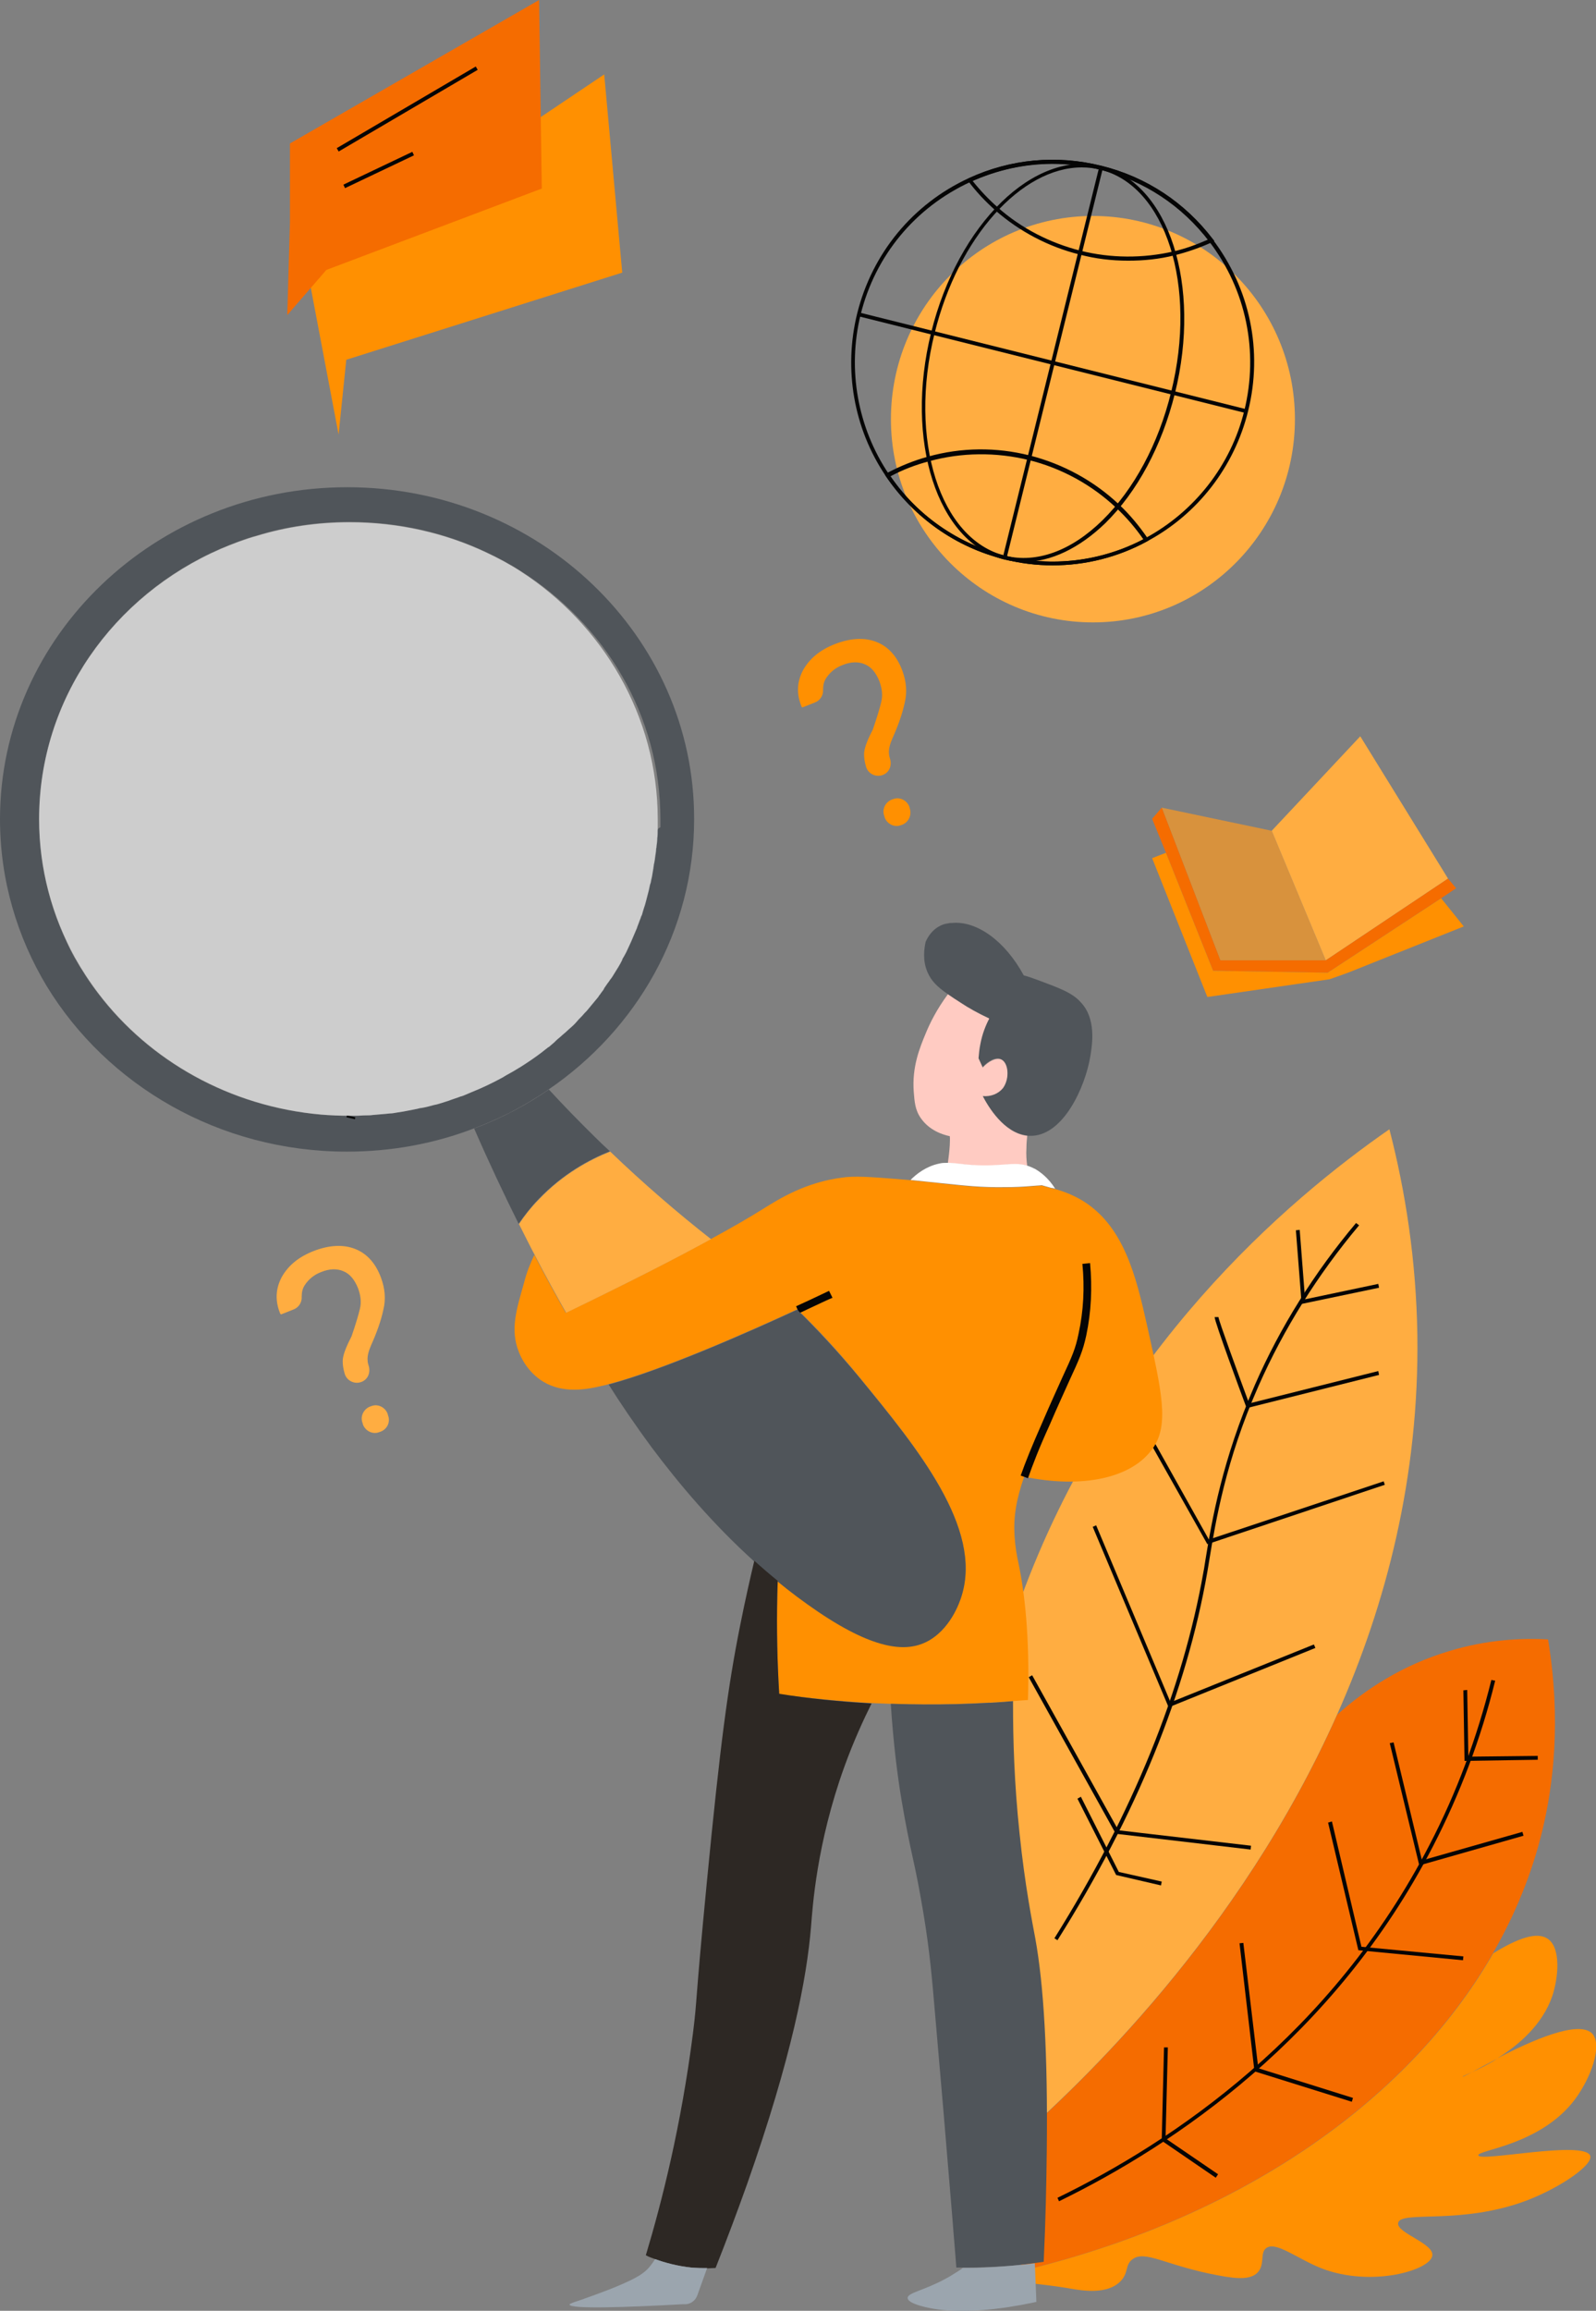 <svg width="150" height="217" viewBox="0 0 150 217" fill="none" xmlns="http://www.w3.org/2000/svg">
<rect x="0" y="0" width="150" height="217" fill="#808080" stroke="none"/>
<path d="M108.463 206.642L104.32 205.374V199.508H104.681V205.121L108.571 206.279L108.463 206.642Z" fill="#050505"/>
<path d="M125.682 160.98C116.497 181.621 101.475 195.816 95.243 201.247L94.558 198.133C95.783 197.988 96.936 197.844 98.017 197.735C95.567 189.515 93.226 181.041 90.992 172.423C91.569 165.905 92.973 158.264 95.927 150.153C104.465 126.76 120.927 112.746 130.582 106.047C132.094 111.877 133.103 118.359 133.211 125.384C133.391 138.674 130.293 150.624 125.682 160.98Z" fill="#FFAD41"/>
<path d="M144.954 171.915C143.981 175.934 142.396 179.809 140.307 183.43C132.094 197.734 115.883 208.525 95.927 213.268L96.143 210.299C96.467 210.263 95.782 207.402 95.242 205.266C95.566 205.266 95.855 205.266 96.143 205.266L95.242 201.282C101.474 195.851 116.496 181.656 125.682 161.015C128.347 158.625 131.842 156.344 136.236 155.04C139.695 153.99 142.901 153.809 145.494 153.954C146.755 161.631 145.963 167.714 144.954 171.915Z" fill="#F56C00"/>
<path d="M138.938 202.405C138.83 201.898 144.774 201.463 148.016 197.154C149.529 195.126 150.646 192.048 149.637 190.962C148.34 189.658 143.909 191.65 140.739 193.279C142.685 192.084 144.954 190.165 145.891 187.449C146.467 185.711 146.719 182.959 145.494 182.09C144.738 181.547 143.333 181.583 140.343 183.43C132.13 197.733 115.919 208.524 95.963 213.268L95.891 214.318C97.728 214.499 99.241 214.68 100.502 214.898C101.726 215.115 104.068 215.513 105.329 214.21C106.085 213.413 105.725 212.725 106.409 212.182C107.598 211.24 109.579 212.761 114.443 213.666C116.496 214.065 117.577 214.029 118.189 213.413C118.909 212.653 118.405 211.602 118.981 211.132C119.882 210.407 121.899 212.109 124.205 213.015C128.888 214.825 134.435 213.196 134.615 211.82C134.796 210.661 131.193 209.683 131.409 208.742C131.662 207.547 137.353 208.995 143.585 206.605C146.755 205.374 149.745 203.274 149.457 202.441C148.881 200.956 139.046 203.056 138.938 202.405ZM137.461 195.017C137.461 194.981 137.785 194.836 138.362 194.583C138.938 194.257 139.767 193.822 140.739 193.316C139.839 193.895 138.974 194.293 138.362 194.583C137.785 194.873 137.461 195.054 137.461 195.017Z" fill="#FF9001"/>
<path d="M99.531 206.716L99.387 206.39C110.266 201.103 125.179 191.036 134.365 173.22C136.887 168.368 138.832 163.153 140.165 157.758L140.525 157.83C139.192 163.262 137.211 168.476 134.689 173.365C125.431 191.29 110.446 201.393 99.531 206.716Z" fill="#050505"/>
<path d="M137.643 165.362L137.535 158.735L137.895 158.699L138.003 164.964L144.524 164.891V165.254L137.643 165.362Z" fill="#050505"/>
<path d="M133.391 175.177L130.617 163.697L130.977 163.625L133.643 174.706L143.081 172.026L143.189 172.388L133.391 175.177Z" fill="#050505"/>
<path d="M137.5 184.083L127.666 183.142L124.82 171.156L125.181 171.047L127.954 182.816L137.536 183.721L137.5 184.083Z" fill="#050505"/>
<path d="M127.051 197.372L117.901 194.512L116.496 182.489L116.856 182.453L118.261 194.222L127.159 197.01L127.051 197.372Z" fill="#050505"/>
<path d="M114.263 204.505L109.184 201.029L109.4 192.266H109.76L109.544 200.812L114.479 204.179L114.263 204.505Z" fill="#050505"/>
<path d="M99.386 182.201L99.098 182.02C106.446 170.288 111.165 158.7 113.111 147.583C113.183 147.257 113.219 146.895 113.291 146.497C113.903 142.731 114.876 137.082 117.938 130.057C120.315 124.625 123.521 119.519 127.448 114.848L127.736 115.065C123.845 119.7 120.639 124.806 118.262 130.201C115.2 137.154 114.263 142.803 113.651 146.533C113.579 146.931 113.543 147.257 113.471 147.619C111.526 158.809 106.807 170.433 99.386 182.201Z" fill="#050505"/>
<path d="M122.333 122.449L121.793 115.532L122.153 115.496L122.658 122.014L129.538 120.566L129.61 120.928L122.333 122.449Z" fill="#050505"/>
<path d="M117.182 132.23L117.11 132.085C116.606 130.745 114.156 124.118 114.156 123.684H114.516H114.336H114.516C114.553 124.046 116.246 128.681 117.398 131.795L129.538 128.753L129.61 129.115L117.182 132.23Z" fill="#050505"/>
<path d="M113.472 145.01L107.492 134.4L107.816 134.219L113.616 144.575L130.043 139.107L130.151 139.433L113.472 145.01Z" fill="#050505"/>
<path d="M109.832 160.33L102.699 143.383L103.023 143.238L110.012 159.859L123.485 154.428L123.629 154.754L109.832 160.33Z" fill="#050505"/>
<path d="M117.541 173.688L104.861 172.203L104.825 172.131L96.684 157.501L97.008 157.32L105.113 171.877L117.577 173.326L117.541 173.688Z" fill="#050505"/>
<path d="M109.115 177.055L104.9 176.078L101.262 168.908L101.586 168.727L105.152 175.788L109.187 176.693L109.115 177.055Z" fill="#050505"/>
<path d="M102.486 99.13C102.017 102.063 99.892 106.807 96.722 106.662C96.65 106.662 96.578 106.662 96.506 106.626C94.308 106.372 92.831 103.838 92.327 102.896C93.084 102.968 93.804 102.679 94.236 102.136C94.921 101.267 94.741 99.782 94.056 99.456C93.588 99.239 92.903 99.601 92.327 100.216L91.931 99.347C91.967 98.949 92.003 98.478 92.111 97.971C92.291 97.03 92.651 96.233 92.939 95.618C91.859 95.111 90.958 94.604 90.31 94.169C89.841 93.879 89.409 93.59 89.049 93.336C88.112 92.684 87.536 92.141 87.176 91.308C86.924 90.729 86.852 90.186 86.852 89.679C86.852 89.208 86.924 88.773 86.996 88.448C87.248 87.868 87.644 87.361 88.184 87.035C88.545 86.818 88.833 86.746 89.121 86.709C89.229 86.673 89.373 86.673 89.481 86.673C91.787 86.456 94.452 88.339 96.218 91.598C96.65 91.707 97.154 91.888 97.731 92.105C99.568 92.793 100.792 93.228 101.585 94.133C103.026 95.654 102.666 98.007 102.486 99.13Z" fill="#50555A"/>
<path d="M96.541 109.485C95.064 109.051 93.696 109.775 90.129 109.304C89.841 109.268 89.481 109.232 89.085 109.232C89.157 108.689 89.229 108.145 89.265 107.53C89.265 107.24 89.301 106.95 89.265 106.697C88.58 106.552 87.356 106.154 86.563 105.031C85.987 104.235 85.951 103.402 85.879 102.533C85.699 100.179 86.455 98.368 86.995 97.065C87.392 96.087 88.04 94.783 89.085 93.371C89.445 93.625 89.841 93.878 90.346 94.204C90.994 94.638 91.894 95.145 92.975 95.652C92.651 96.268 92.327 97.065 92.147 98.006C92.039 98.513 92.003 98.984 91.967 99.382L92.363 100.251C92.939 99.636 93.624 99.31 94.092 99.491C94.776 99.781 94.921 101.265 94.272 102.171C93.84 102.714 93.119 103.003 92.363 102.931C92.867 103.909 94.344 106.407 96.541 106.661C96.505 107.023 96.469 107.421 96.469 107.82C96.433 108.399 96.469 108.942 96.541 109.485Z" fill="#FFCBC2"/>
<path d="M108.357 135.993C106.375 138.854 101.656 139.796 96.253 138.673C95.496 140.882 95.244 142.439 95.352 144.25C95.424 145.336 95.569 146.096 95.713 146.748C96.289 149.5 96.793 153.628 96.613 159.64C96.145 159.676 95.677 159.712 95.172 159.748C91.714 160.002 87.932 160.147 83.861 160.002C83.789 160.002 83.717 160.002 83.681 160.002C83.069 159.965 82.492 159.965 81.88 159.929C78.782 159.748 75.9 159.458 73.234 159.096C73.054 156.163 72.982 153.049 73.054 149.79C73.054 149.355 73.09 148.921 73.09 148.486C74.279 149.464 75.576 150.406 76.873 151.311C82.492 155.077 85.302 155.004 87.031 154.172C89.3 153.085 90.165 150.478 90.381 149.826C92.326 143.453 86.239 135.993 80.835 129.403C78.746 126.832 76.692 124.659 74.927 122.957C70.46 125.021 62.283 128.642 57.204 129.982C56.988 130.055 56.808 130.091 56.628 130.127C55.007 130.525 52.917 130.851 51.08 129.765C49.567 128.86 48.919 127.375 48.775 126.977C47.91 124.876 48.559 122.921 49.243 120.495C49.495 119.481 49.855 118.612 50.215 117.851C51.224 119.807 52.233 121.617 53.169 123.283C58.753 120.603 63.22 118.322 66.786 116.367C68.731 115.316 70.424 114.339 71.865 113.433C73.162 112.637 75.684 111.007 79.25 110.573C79.358 110.573 79.466 110.536 79.574 110.536C80.835 110.428 82.492 110.573 85.59 110.826C85.662 110.826 85.734 110.826 85.806 110.862C86.887 110.971 87.788 111.043 88.58 111.152C90.705 111.369 92.146 111.55 94.488 111.514C95.352 111.514 96.181 111.478 96.973 111.406C97.298 111.369 97.586 111.369 97.91 111.333L98.811 111.587C98.919 111.623 99.027 111.623 99.171 111.659C99.819 111.84 100.648 112.13 101.548 112.637C105.619 114.991 106.772 119.843 107.816 124.514C109.185 130.67 109.906 133.784 108.357 135.993Z" fill="#FF9001"/>
<path d="M75.109 123.319L74.82 122.667C76.513 121.907 77.666 121.327 77.918 121.219L78.243 121.871C77.954 121.979 76.802 122.522 75.109 123.319Z" fill="#050505"/>
<path d="M99.171 111.625C99.062 111.589 98.918 111.553 98.81 111.553L97.91 111.299C97.621 111.336 97.297 111.336 96.973 111.372C96.181 111.444 95.352 111.481 94.487 111.481C92.182 111.517 90.705 111.336 88.58 111.118C87.787 111.046 86.887 110.937 85.806 110.829C85.734 110.829 85.662 110.829 85.59 110.793C86.166 110.213 87.067 109.525 88.255 109.272C88.544 109.199 88.796 109.199 89.048 109.199C89.444 109.199 89.805 109.235 90.093 109.272C93.695 109.742 95.064 109.018 96.505 109.453C96.757 109.525 97.009 109.634 97.297 109.779C97.838 110.105 98.522 110.611 99.171 111.625Z" fill="white"/>
<path d="M96.614 138.819L95.93 138.566C96.362 137.335 96.974 135.814 97.983 133.532C98.775 131.686 99.388 130.382 99.82 129.404C100.793 127.304 101.081 126.652 101.369 125.24C101.837 123.104 101.946 120.895 101.729 118.686L102.45 118.613C102.666 120.931 102.558 123.212 102.09 125.421C101.765 126.906 101.441 127.63 100.469 129.73C100.036 130.708 99.424 132.012 98.631 133.858C97.623 136.067 97.046 137.588 96.614 138.819Z" fill="#050505"/>
<path d="M90.38 149.861C90.2 150.477 89.3 153.084 87.03 154.207C85.301 155.04 82.491 155.148 76.872 151.346C75.539 150.441 74.278 149.499 73.089 148.521C72.333 147.906 71.576 147.254 70.892 146.638C67.001 143.126 63.795 139.324 61.274 135.956C59.617 133.711 58.248 131.683 57.203 130.017C62.282 128.677 70.46 125.056 74.927 122.992C76.692 124.73 78.709 126.867 80.834 129.438C86.238 136.028 92.362 143.488 90.38 149.861Z" fill="#50555A"/>
<path d="M57.315 108.11C55.405 108.871 52.92 110.211 50.614 112.601C49.858 113.397 49.245 114.194 48.741 114.918C47.372 112.166 45.967 109.197 44.562 105.974C47.084 105.032 49.426 103.801 51.587 102.316C52.956 103.801 54.397 105.286 55.91 106.77C56.378 107.241 56.846 107.676 57.315 108.11Z" fill="#50555A"/>
<path d="M66.825 116.365C63.259 118.32 58.756 120.601 53.208 123.281C52.272 121.615 51.263 119.805 50.254 117.849C49.75 116.908 49.282 115.93 48.777 114.952C49.282 114.192 49.894 113.395 50.651 112.635C52.92 110.245 55.442 108.905 57.351 108.145C60.521 111.186 63.727 113.938 66.825 116.365Z" fill="#FFAD41"/>
<path d="M81.917 159.965C81.16 161.486 80.224 163.513 79.359 165.903C76.73 173.182 76.369 179.157 76.225 180.931C75.829 185.747 74.424 193.171 70.209 205.121C69.345 207.547 68.372 210.154 67.255 212.979C67.003 212.979 66.715 213.015 66.427 213.015C65.959 213.015 65.49 212.979 64.986 212.942C63.653 212.798 62.5 212.508 61.564 212.146C61.24 212.037 60.951 211.929 60.699 211.784C62.212 206.75 64.013 199.653 65.13 190.926C65.562 187.449 65.274 188.717 66.427 176.803C67.688 163.803 68.408 158.408 69.561 152.65C70.029 150.296 70.498 148.232 70.894 146.566C71.614 147.218 72.335 147.834 73.091 148.449C73.091 148.884 73.055 149.319 73.055 149.753C72.983 153.012 73.055 156.126 73.235 159.059C75.937 159.494 78.819 159.784 81.917 159.965Z" fill="#2D2824"/>
<path d="M98.38 202.041C98.344 205.156 98.272 208.596 98.092 212.398C97.84 212.434 97.588 212.47 97.335 212.507C95.823 212.724 94.201 212.869 92.508 212.905C91.86 212.941 91.212 212.941 90.563 212.941C90.347 212.941 90.095 212.941 89.879 212.941C89.771 211.384 89.626 209.899 89.519 208.415C88.942 201.39 88.402 195.052 87.897 189.295C87.609 185.927 87.393 183.284 86.781 179.626C86.421 177.49 86.132 176.005 85.808 174.557C85.448 172.927 85.124 171.37 84.727 169.016C84.367 166.88 83.971 163.838 83.719 160C83.791 160 83.863 160 83.899 160C87.969 160.144 91.752 160.036 95.21 159.746V160.036C95.21 163.295 95.318 167.423 95.823 172.167C96.327 177.091 97.047 180.64 97.299 182.016C98.092 186.362 98.488 192.844 98.38 202.041Z" fill="#50555A"/>
<path d="M97.404 216.164C96.936 216.273 96.468 216.345 95.964 216.454C95.459 216.526 94.955 216.635 94.415 216.707C91.821 217.069 89.083 217.178 86.886 216.635C86.454 216.526 85.337 216.237 85.301 215.802C85.301 215.295 86.814 215.114 88.867 213.991C89.227 213.81 89.552 213.593 89.84 213.412C90.092 213.267 90.308 213.122 90.488 212.978C91.1 212.978 91.749 212.977 92.433 212.941C94.162 212.869 95.784 212.724 97.26 212.543L97.404 216.164Z" fill="#9BA5AE"/>
<path d="M66.46 212.981L65.523 215.589C65.487 215.625 65.487 215.697 65.451 215.733C65.271 216.096 64.875 216.349 64.478 216.385C64.37 216.385 64.262 216.385 64.154 216.385C58.895 216.675 53.599 216.856 53.527 216.421C53.527 216.385 53.563 216.349 53.671 216.313C53.816 216.24 54.104 216.132 54.572 215.987C56.517 215.299 57.85 214.792 58.787 214.357C60.156 213.742 60.732 213.307 61.164 212.728C61.272 212.583 61.416 212.402 61.56 212.148C62.497 212.474 63.65 212.8 64.983 212.945C65.523 212.981 65.991 212.981 66.46 212.981Z" fill="#9BA5AE"/>
<path d="M32.637 45.754C14.625 45.754 0 59.732 0 76.932C0 82.654 1.621 88.013 4.395 92.612C10.05 101.882 20.569 108.147 32.601 108.147C36.816 108.147 40.85 107.386 44.525 105.974C45.677 105.539 46.83 105.032 47.911 104.489C49.172 103.837 50.396 103.113 51.549 102.317C59.834 96.668 65.238 87.397 65.238 76.932C65.274 59.732 50.648 45.754 32.637 45.754ZM61.779 77.982C61.779 78.236 61.779 78.453 61.743 78.707C61.743 78.96 61.708 79.213 61.672 79.467C61.672 79.539 61.672 79.612 61.636 79.684C61.636 79.901 61.599 80.119 61.563 80.336C61.527 80.626 61.491 80.915 61.419 81.205C61.419 81.314 61.383 81.386 61.383 81.495C61.347 81.712 61.311 81.929 61.275 82.147C61.239 82.4 61.167 82.617 61.131 82.871C61.095 82.943 61.095 83.016 61.059 83.088C61.023 83.269 60.987 83.414 60.951 83.595C60.879 83.921 60.771 84.247 60.699 84.573C60.663 84.718 60.627 84.826 60.591 84.971C60.555 85.08 60.519 85.189 60.483 85.297C60.447 85.406 60.411 85.551 60.375 85.659C60.339 85.804 60.303 85.949 60.23 86.058C60.194 86.13 60.194 86.202 60.158 86.275C60.087 86.42 60.05 86.564 59.978 86.746C59.942 86.854 59.87 86.999 59.834 87.144C59.654 87.578 59.474 87.977 59.294 88.411C59.222 88.556 59.15 88.737 59.078 88.882C59.006 89.063 58.898 89.244 58.826 89.425C58.754 89.57 58.682 89.679 58.609 89.824C58.538 89.932 58.465 90.041 58.429 90.186C58.213 90.62 57.961 91.019 57.709 91.417C57.601 91.598 57.493 91.779 57.349 91.96L57.313 91.996C57.241 92.141 57.133 92.25 57.06 92.358C56.952 92.503 56.844 92.684 56.736 92.829C56.736 92.829 56.736 92.829 56.736 92.865C56.628 93.046 56.484 93.191 56.376 93.372C56.304 93.445 56.232 93.553 56.196 93.626C55.836 94.06 55.475 94.495 55.115 94.929C54.971 95.074 54.827 95.219 54.683 95.4C54.647 95.436 54.611 95.473 54.575 95.509C54.431 95.654 54.287 95.799 54.143 95.98C53.926 96.233 53.674 96.45 53.422 96.668C53.242 96.849 53.026 97.03 52.81 97.211C52.63 97.392 52.413 97.537 52.233 97.718C52.197 97.754 52.125 97.826 52.089 97.862C51.909 98.007 51.765 98.152 51.585 98.297C51.585 98.297 51.549 98.333 51.513 98.333C51.297 98.514 51.081 98.659 50.865 98.84C50.252 99.311 49.604 99.746 48.919 100.18C48.667 100.325 48.451 100.47 48.199 100.615C47.983 100.723 47.767 100.868 47.55 100.977C47.442 101.049 47.298 101.122 47.19 101.194C46.974 101.303 46.722 101.448 46.506 101.556C45.785 101.918 45.029 102.28 44.272 102.57C44.092 102.642 43.948 102.715 43.768 102.787C43.588 102.86 43.444 102.932 43.264 102.968C42.904 103.113 42.507 103.222 42.147 103.367C41.931 103.439 41.679 103.512 41.462 103.584C41.246 103.656 40.994 103.729 40.778 103.765C40.382 103.874 39.986 103.982 39.553 104.055C39.517 104.055 39.517 104.055 39.481 104.055C39.373 104.091 39.301 104.091 39.193 104.127C39.013 104.163 38.833 104.2 38.653 104.236C38.401 104.272 38.148 104.344 37.896 104.381C37.68 104.417 37.428 104.453 37.212 104.489C37.032 104.526 36.816 104.562 36.635 104.562C36.527 104.562 36.383 104.598 36.275 104.598C35.843 104.634 35.447 104.67 35.014 104.707C34.798 104.743 34.546 104.743 34.33 104.743C34.042 104.743 33.754 104.779 33.465 104.779C33.357 104.779 33.249 104.779 33.177 104.779H32.817C31.916 104.779 31.016 104.743 30.151 104.67C21.542 103.91 14.013 99.601 9.222 93.3C8.393 92.213 7.637 91.055 6.988 89.896C6.7 89.389 6.448 88.882 6.232 88.375C4.575 84.862 3.674 80.988 3.674 76.896C3.674 65.598 10.663 55.893 20.749 51.512C21.866 51.041 22.983 50.606 24.172 50.28C26.909 49.447 29.827 49.013 32.853 49.013C37.464 49.013 41.859 50.027 45.749 51.874C46.83 52.381 47.911 52.96 48.919 53.612C56.844 58.609 62.068 67.155 62.068 76.932C62.068 77.186 62.068 77.439 62.068 77.693C61.816 77.801 61.816 77.91 61.779 77.982Z" fill="#50555A"/>
<path d="M32.997 104.852C32.997 104.924 32.961 104.96 32.961 105.033L32.997 104.852Z" fill="#FF7D08"/>
<path d="M33.359 105.104L32.566 104.923L32.602 104.742L33.395 104.923L33.359 105.104Z" fill="#050505"/>
<g opacity="0.78">
<path opacity="0.78" d="M61.817 76.93C61.817 77.183 61.817 77.437 61.817 77.69C61.817 77.799 61.817 77.871 61.817 77.98C61.817 78.234 61.817 78.451 61.781 78.704C61.781 78.958 61.745 79.211 61.709 79.465C61.709 79.537 61.709 79.61 61.673 79.682C61.673 79.899 61.637 80.117 61.601 80.334C61.565 80.624 61.529 80.913 61.457 81.203C61.457 81.311 61.421 81.384 61.421 81.493C61.385 81.71 61.349 81.927 61.313 82.144C61.277 82.398 61.205 82.615 61.169 82.869C61.133 82.941 61.133 83.013 61.096 83.086C61.06 83.267 61.025 83.412 60.989 83.593C60.916 83.919 60.808 84.245 60.736 84.571C60.7 84.715 60.664 84.824 60.628 84.969C60.592 85.078 60.556 85.186 60.52 85.295C60.484 85.403 60.448 85.548 60.412 85.657C60.376 85.802 60.34 85.947 60.268 86.055C60.232 86.128 60.232 86.2 60.196 86.272C60.124 86.417 60.088 86.562 60.016 86.743C59.98 86.852 59.908 86.997 59.872 87.142C59.692 87.576 59.511 87.974 59.331 88.409C59.259 88.554 59.187 88.735 59.115 88.88C59.043 89.061 58.935 89.242 58.863 89.423C58.791 89.568 58.719 89.676 58.647 89.821C58.575 89.93 58.503 90.038 58.467 90.183C58.251 90.618 57.998 91.016 57.746 91.415C57.638 91.596 57.53 91.777 57.386 91.958L57.35 91.994C57.278 92.139 57.17 92.247 57.098 92.356C56.99 92.501 56.882 92.682 56.774 92.827C56.774 92.827 56.774 92.827 56.774 92.863C56.666 93.044 56.522 93.189 56.413 93.37C56.342 93.442 56.269 93.551 56.233 93.624C55.873 94.058 55.513 94.493 55.153 94.927C55.009 95.072 54.864 95.217 54.72 95.398C54.684 95.434 54.648 95.47 54.612 95.507C54.468 95.651 54.324 95.796 54.18 95.977C53.964 96.231 53.712 96.448 53.46 96.665C53.279 96.846 53.063 97.027 52.847 97.208C52.667 97.389 52.451 97.534 52.271 97.715C52.235 97.752 52.163 97.824 52.127 97.86C51.947 98.005 51.803 98.15 51.623 98.295C51.623 98.295 51.586 98.331 51.55 98.331C51.334 98.512 51.118 98.657 50.902 98.838C50.29 99.309 49.641 99.743 48.957 100.178C48.705 100.323 48.489 100.467 48.236 100.612C48.02 100.721 47.804 100.866 47.588 100.974C47.48 101.047 47.336 101.119 47.228 101.192C46.291 101.699 45.318 102.169 44.31 102.568C44.13 102.64 43.986 102.713 43.806 102.785C43.625 102.857 43.481 102.93 43.301 102.966C42.941 103.111 42.545 103.22 42.184 103.364C41.968 103.437 41.716 103.509 41.5 103.582C41.284 103.654 41.032 103.727 40.816 103.763C40.419 103.871 40.023 103.98 39.591 104.052C39.555 104.052 39.555 104.052 39.519 104.052C39.411 104.089 39.339 104.089 39.23 104.125C39.05 104.161 38.87 104.197 38.69 104.234C38.438 104.27 38.186 104.342 37.934 104.378C37.718 104.415 37.465 104.451 37.249 104.487C37.069 104.523 36.853 104.559 36.673 104.559C36.565 104.559 36.421 104.596 36.313 104.596C35.88 104.632 35.484 104.668 35.052 104.704C34.836 104.74 34.584 104.74 34.367 104.74C34.079 104.74 33.791 104.777 33.503 104.777C33.395 104.777 33.287 104.777 33.215 104.777H32.855C31.954 104.777 31.053 104.74 30.189 104.668C21.579 103.908 14.05 99.598 9.259 93.298C8.431 92.211 7.674 91.052 7.026 89.894C4.901 86.019 3.676 81.601 3.676 76.93C3.676 65.632 10.664 55.927 20.751 51.545C21.867 51.075 22.984 50.64 24.173 50.314C26.911 49.481 29.828 49.047 32.855 49.047C37.465 49.047 41.86 50.061 45.751 51.908C46.831 52.415 47.912 52.994 48.921 53.646C56.594 58.607 61.817 67.189 61.817 76.93Z" fill="white"/>
</g>
<path d="M102.719 58.448C113.203 58.448 121.703 49.904 121.703 39.365C121.703 28.825 113.203 20.281 102.719 20.281C92.234 20.281 83.734 28.825 83.734 39.365C83.734 49.904 92.234 58.448 102.719 58.448Z" fill="#FFAD41"/>
<path d="M98.933 53.088C97.42 53.088 95.871 52.907 94.358 52.509C89.819 51.386 85.892 48.598 83.263 44.723C80.237 40.269 79.264 34.693 80.561 29.442C81.966 23.793 85.784 19.158 91.044 16.732C94.97 14.921 99.293 14.523 103.508 15.573C107.722 16.623 111.325 19.013 113.954 22.453C117.485 27.088 118.709 32.954 117.304 38.603C116.008 43.854 112.549 48.308 107.794 50.843C105.057 52.328 102.031 53.088 98.933 53.088ZM98.897 15.392C96.267 15.392 93.673 15.971 91.188 17.094C86 19.484 82.254 24.01 80.885 29.55C79.624 34.693 80.597 40.16 83.551 44.542C86.109 48.344 89.999 51.06 94.43 52.183C98.861 53.305 103.544 52.726 107.614 50.553C112.261 48.055 115.683 43.709 116.944 38.567C118.313 33.027 117.124 27.233 113.666 22.706C111.072 19.303 107.542 16.985 103.4 15.935C101.923 15.573 100.41 15.392 98.897 15.392Z" fill="#050505"/>
<path d="M106.033 24.481C104.484 24.481 102.935 24.3 101.458 23.901C98.54 23.177 95.802 21.729 93.569 19.773C92.632 18.94 91.768 18.035 91.011 17.021L90.867 16.84L91.083 16.732C95.01 14.921 99.333 14.523 103.547 15.573C107.762 16.623 111.364 19.013 113.994 22.453L114.138 22.634L113.922 22.743C112.805 23.25 111.58 23.684 110.392 23.974C108.951 24.336 107.51 24.481 106.033 24.481ZM91.407 16.985C92.128 17.89 92.921 18.723 93.785 19.484C95.983 21.439 98.684 22.815 101.53 23.539C104.412 24.264 107.438 24.264 110.284 23.612C111.4 23.358 112.481 22.96 113.562 22.489C111.004 19.194 107.51 16.913 103.439 15.899C99.369 14.921 95.226 15.283 91.407 16.985Z" fill="#050505"/>
<path d="M98.934 53.091C97.421 53.091 95.872 52.91 94.359 52.512C89.82 51.389 85.894 48.601 83.264 44.726L83.156 44.545L83.336 44.437C84.561 43.785 85.894 43.242 87.227 42.879C90.325 42.01 93.639 41.974 96.773 42.771C99.907 43.567 102.825 45.161 105.166 47.37C106.175 48.311 107.076 49.398 107.868 50.556L107.976 50.737L107.796 50.846C105.058 52.331 102.032 53.091 98.934 53.091ZM83.697 44.726C86.254 48.456 90.073 51.099 94.468 52.186C98.862 53.272 103.473 52.729 107.472 50.665C106.715 49.578 105.887 48.601 104.914 47.696C102.609 45.523 99.763 43.966 96.701 43.205C93.603 42.445 90.361 42.481 87.335 43.314C86.074 43.64 84.849 44.111 83.697 44.726Z" fill="#050505"/>
<path d="M80.782 29.352L80.695 29.703L117.089 38.792L117.176 38.44L80.782 29.352Z" fill="#050505"/>
<path d="M96.232 52.765C95.62 52.765 95.008 52.693 94.395 52.548C88.091 50.955 84.993 41.395 87.515 31.219C90.036 21.044 97.205 14.019 103.545 15.612C109.849 17.206 112.947 26.765 110.425 36.941C109.201 41.866 106.895 46.175 103.869 49.144C101.42 51.498 98.754 52.765 96.232 52.765ZM101.672 15.721C96.016 15.721 90.072 22.239 87.839 31.292C85.353 41.286 88.343 50.665 94.467 52.186C97.421 52.91 100.663 51.751 103.617 48.855C106.571 45.958 108.876 41.685 110.065 36.832L110.245 36.868L110.065 36.832C112.551 26.838 109.561 17.459 103.437 15.938C102.861 15.793 102.284 15.721 101.672 15.721Z" fill="#050505"/>
<path d="M103.299 15.724L94.258 52.309L94.607 52.396L103.649 15.812L103.299 15.724Z" fill="#050505"/>
<path d="M124.601 90.184H114.695L109.184 75.844L119.522 78.016L124.601 90.184Z" fill="#D8923D"/>
<path d="M136.094 82.507L124.603 90.183L119.523 78.016L127.845 69.144L136.094 82.507Z" fill="#FFAD41"/>
<path d="M136.851 83.412L135.447 84.353L124.784 91.342L114.013 91.161L109.582 80.081L108.285 76.894L109.186 75.844L114.697 90.184H124.604L136.095 82.507L136.851 83.412Z" fill="#F56C00"/>
<path d="M137.572 86.999L126.693 91.344L124.964 91.96L113.472 93.625L108.285 80.589L109.582 80.082L114.013 91.163L124.784 91.344L135.447 84.355L137.572 86.999Z" fill="#FF9001"/>
<path d="M48.862 12.311L56.787 6.988L58.48 25.601L32.544 33.785L31.823 40.81L28.941 25.601L48.862 12.311Z" fill="#FF9001"/>
<path d="M27.252 20.858L27 29.585L30.674 25.348L50.919 17.707L50.667 0L27.252 13.471V20.858Z" fill="#F56C00"/>
<path d="M44.714 6.246L31.648 13.914L31.83 14.227L44.896 6.558L44.714 6.246Z" fill="#050505"/>
<path d="M38.754 14.258L32.273 17.34L32.428 17.667L38.908 14.586L38.754 14.258Z" fill="#050505"/>
<path d="M33.974 129.772C33.326 130.026 32.569 129.664 32.389 128.976C32.245 128.505 32.209 128.107 32.209 127.817C32.209 127.346 32.461 126.622 32.965 125.644C33.002 125.608 33.002 125.536 33.038 125.499C33.434 124.341 33.686 123.508 33.83 122.892C33.974 122.277 33.902 121.661 33.65 120.973C33.326 120.176 32.894 119.633 32.281 119.38C31.705 119.126 30.984 119.126 30.192 119.452C29.507 119.706 29.003 120.14 28.643 120.683C28.427 121.009 28.355 121.371 28.355 121.77C28.391 122.313 28.066 122.784 27.598 122.965L26.409 123.435L26.337 123.363C25.833 122.132 25.905 121.009 26.481 119.923C27.094 118.836 28.066 118.04 29.435 117.497C30.912 116.917 32.245 116.845 33.362 117.279C34.478 117.714 35.307 118.619 35.811 119.995C36.172 120.973 36.28 121.987 36.028 123.001C35.811 124.015 35.415 125.137 34.875 126.332C34.623 126.912 34.514 127.382 34.55 127.745C34.55 127.889 34.587 128.07 34.659 128.288C34.839 128.94 34.55 129.555 33.974 129.772ZM35.775 134.444L35.667 134.48C35.055 134.733 34.37 134.407 34.118 133.792L34.082 133.647C33.83 133.031 34.154 132.343 34.767 132.09L34.875 132.054C35.487 131.8 36.172 132.126 36.424 132.742L36.46 132.887C36.712 133.502 36.424 134.19 35.775 134.444Z" fill="#FFAD41"/>
<path d="M82.974 72.772C82.326 73.026 81.569 72.664 81.389 71.976C81.245 71.505 81.209 71.107 81.209 70.817C81.209 70.346 81.461 69.622 81.966 68.644C82.001 68.608 82.001 68.536 82.037 68.499C82.434 67.341 82.686 66.508 82.83 65.892C82.974 65.277 82.902 64.661 82.65 63.973C82.326 63.176 81.893 62.633 81.281 62.38C80.705 62.126 79.984 62.126 79.192 62.452C78.507 62.706 78.003 63.14 77.643 63.683C77.427 64.009 77.355 64.371 77.355 64.77C77.391 65.313 77.066 65.784 76.598 65.965L75.409 66.435L75.337 66.363C74.833 65.132 74.905 64.009 75.481 62.923C76.094 61.837 77.066 61.04 78.435 60.497C79.912 59.917 81.245 59.845 82.362 60.279C83.478 60.714 84.307 61.619 84.811 62.995C85.171 63.973 85.28 64.987 85.027 66.001C84.811 67.015 84.415 68.137 83.875 69.332C83.623 69.912 83.514 70.382 83.55 70.745C83.55 70.889 83.587 71.07 83.659 71.288C83.839 71.939 83.55 72.555 82.974 72.772ZM84.811 77.444L84.703 77.48C84.091 77.733 83.406 77.407 83.154 76.792L83.118 76.647C82.866 76.031 83.19 75.343 83.803 75.09L83.911 75.054C84.523 74.8 85.208 75.126 85.46 75.742L85.496 75.887C85.712 76.502 85.424 77.19 84.811 77.444Z" fill="#FF9001"/>
</svg>
